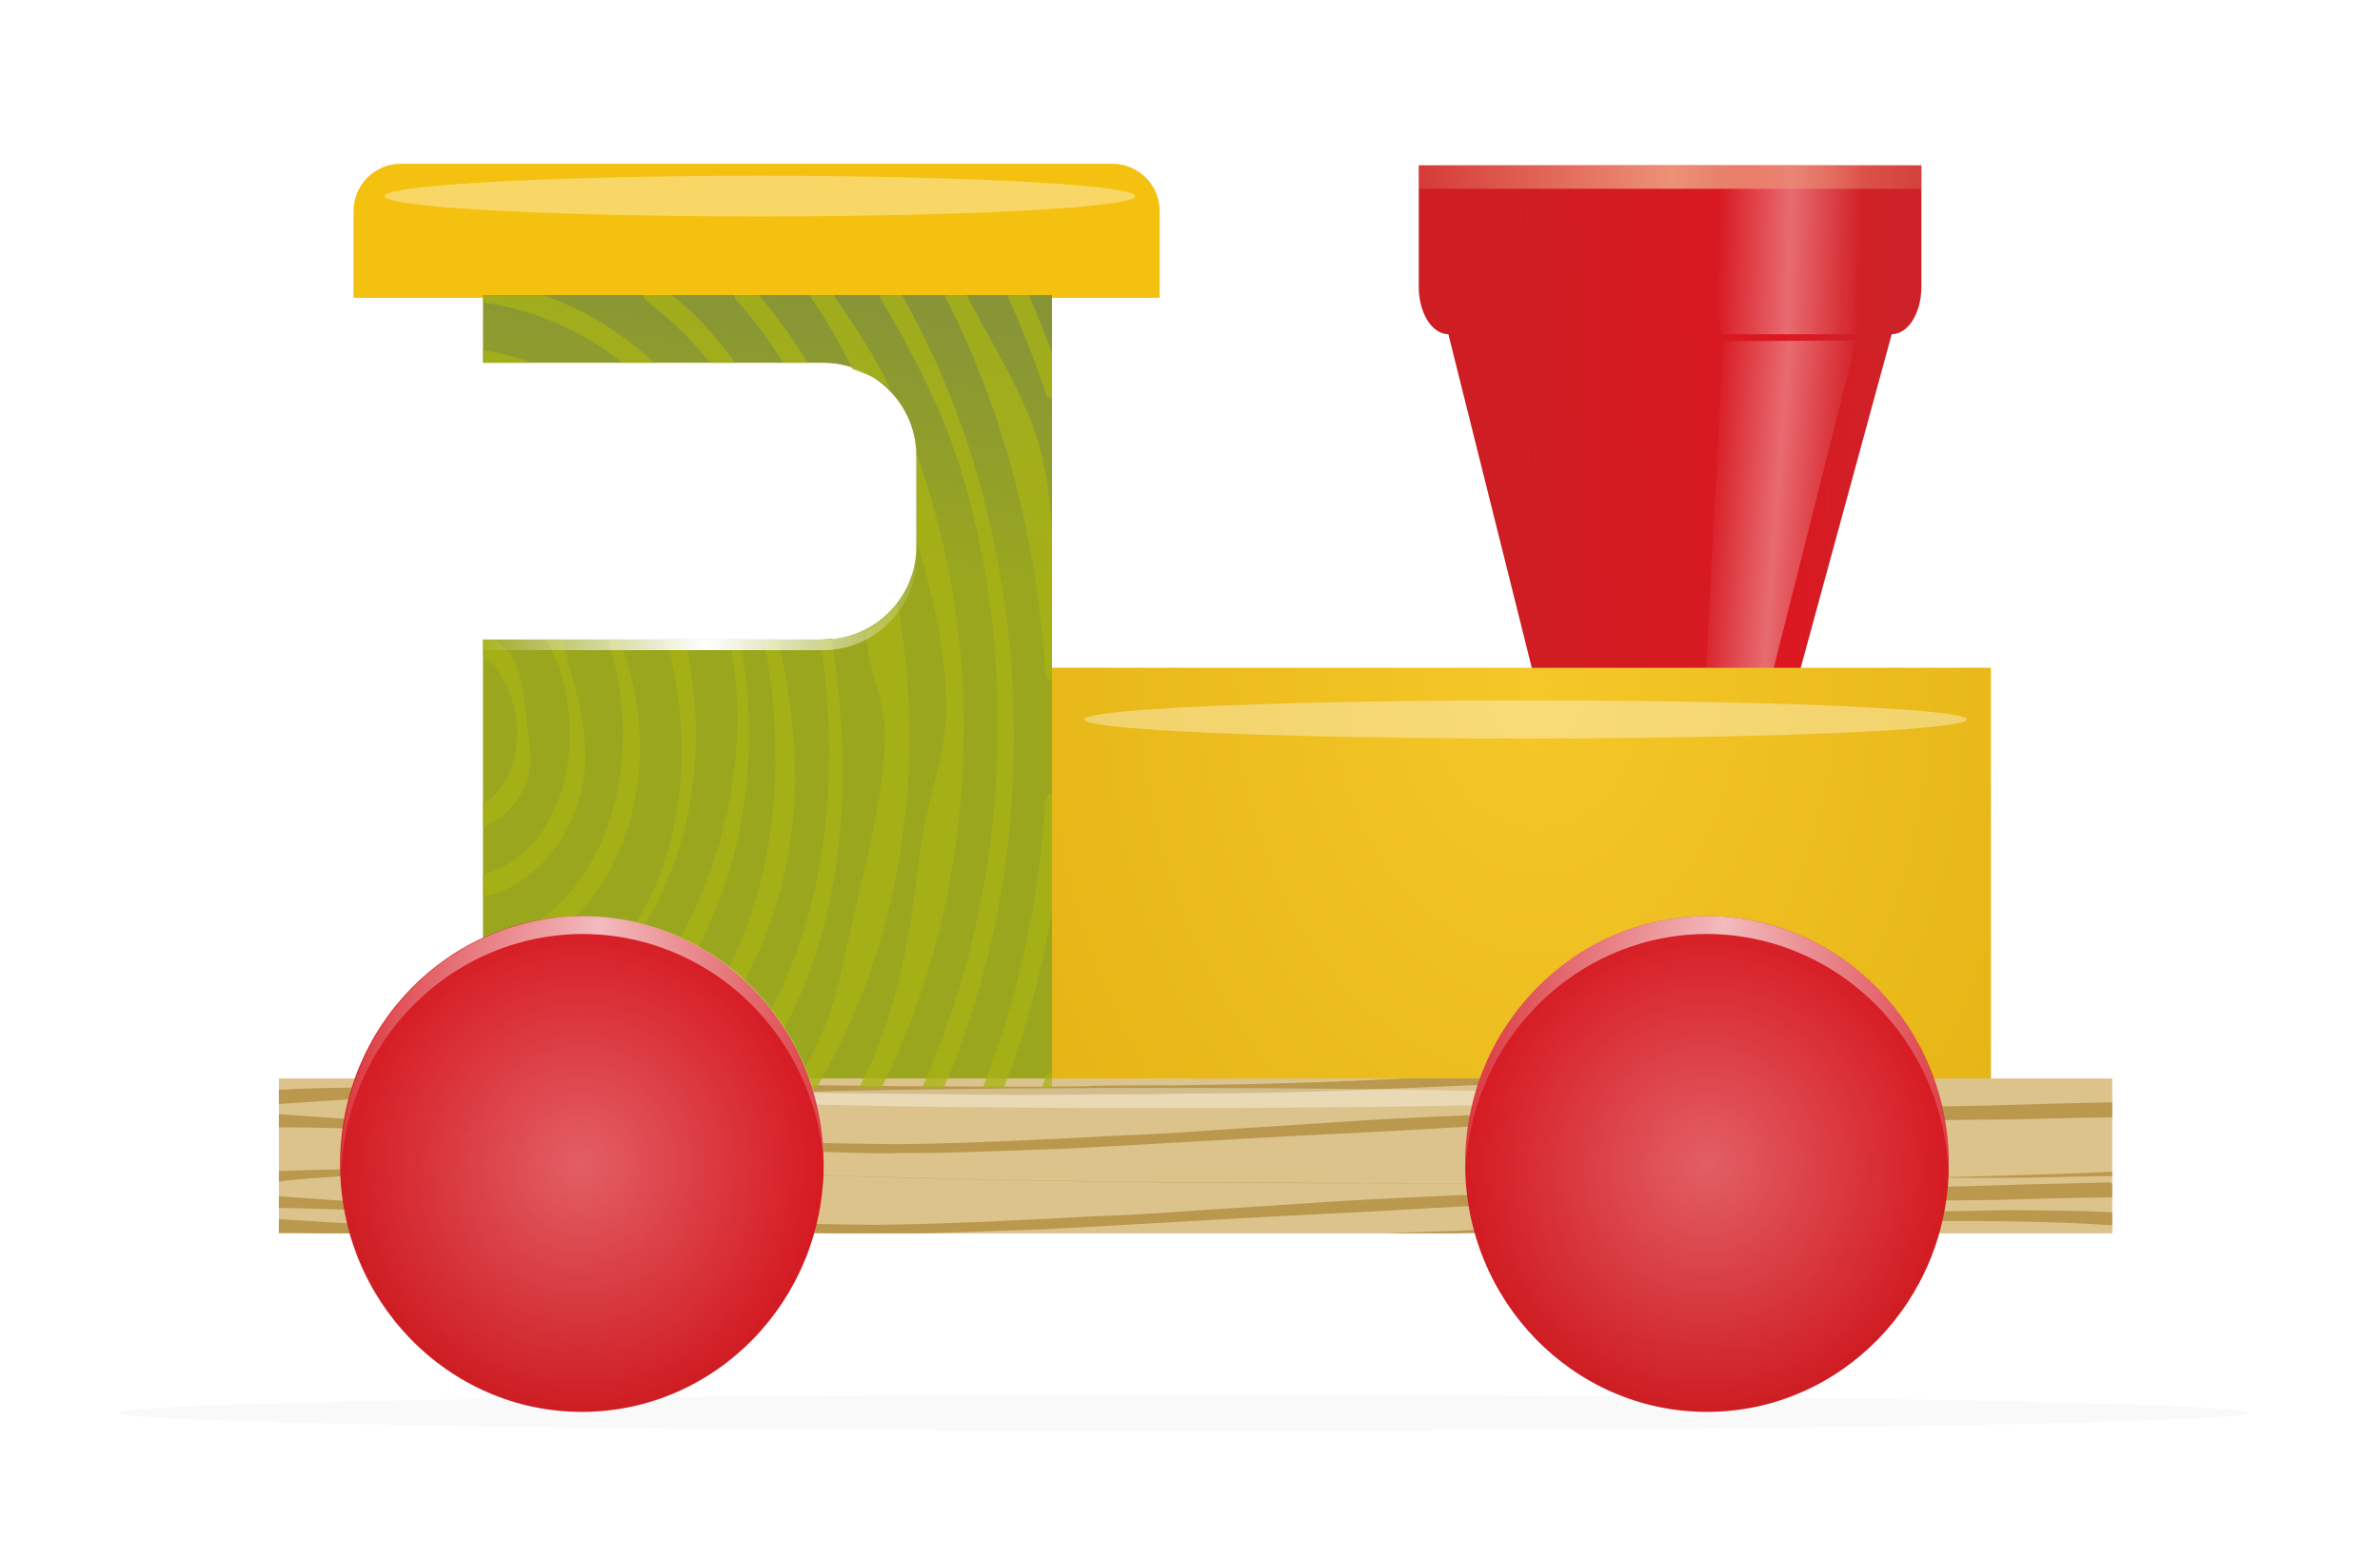 <?xml version="1.0" encoding="UTF-8" standalone="no"?>
<!-- Created with Inkscape (http://www.inkscape.org/) -->

<svg
   xmlns:dc="http://purl.org/dc/elements/1.1/"
   xmlns:cc="http://creativecommons.org/ns#"
   xmlns:rdf="http://www.w3.org/1999/02/22-rdf-syntax-ns#"
   xmlns:svg="http://www.w3.org/2000/svg"
   xmlns="http://www.w3.org/2000/svg"
   xmlns:xlink="http://www.w3.org/1999/xlink"
   xmlns:sodipodi="http://sodipodi.sourceforge.net/DTD/sodipodi-0.dtd"
   xmlns:inkscape="http://www.inkscape.org/namespaces/inkscape"
   width="70.538mm"
   height="46.225mm"
   viewBox="0 0 70.538 46.225"
   version="1.1"
   id="svg3073"
   inkscape:version="0.92+devel unknown"
   sodipodi:docname="train.svg">
   <defs
      id="defs3067">
      <clipPath
         clipPathUnits="userSpaceOnUse"
         id="clipPath1402">
         <path
            sodipodi:nodetypes="cscccccc"
            inkscape:connector-curvature="0"
            id="path1404"
            d="m 165.441,191.322 c -14.346,0.152 -27.778,6.22 -32.828,26.658 -1.282,5.188 0.056,9.805 2.651,13.261 2.595,3.456 3.168,9.305 6.677,11.645 10.982,5.89 24.606,6.467 32.232,-3.336 3.178,-4.211 4.445,-15.189 4.445,-15.189 -0.196,-10.787 1.003,-19.323 -3.16,-26.487 -2.332,-3.852 -3.583,-6.62 -10.018,-6.552 z"
            style="opacity:1;fill:#b5582d;fill-opacity:1;stroke:none;stroke-width:1.53px;stroke-linecap:butt;stroke-linejoin:miter;stroke-opacity:1" />
      </clipPath>
      <clipPath
         clipPathUnits="userSpaceOnUse"
         id="clipPath6870">
         <path
            inkscape:connector-curvature="0"
            id="path6872"
            d="m 632.345,497.62 -123.449,95.6 18.676,1.787 c 0,0 0.128,-0.062 0.137,-0.066 l 26.279,2.875 c 0,0 0.277,-0.15 0.293,-0.158 l 33.863,-0.297 c 2.51,0.09 12.05,0.421 17.164,0.213 2.692,-0.297 5.696,-1.304 7.803,-2.842 1.931,-1.847 3.875,-4.132 4.766,-6.773 1.593,-4.782 2.384,-14.122 2.508,-15.67 l 5.689,-30.562 c 0.004,-0.005 0.146,-0.154 0.146,-0.154 l 3.883,-27.582 c 10e-4,-0.002 0.043,-0.059 0.043,-0.059 z"
            style="fill:#008000;fill-opacity:1;stroke:none;stroke-width:0.364px;stroke-linecap:butt;stroke-linejoin:miter;stroke-opacity:1" />
      </clipPath>
      <clipPath
         clipPathUnits="userSpaceOnUse"
         id="clipPath6486">
         <path
            style="opacity:1;fill:url(#linearGradient6490);fill-opacity:1;stroke:none;stroke-width:2.717;stroke-miterlimit:4;stroke-dasharray:none;stroke-opacity:1"
            d="m 605.085,475.765 c 6.676,10.562 -12.795,30.87 -43.016,55.908 -30.221,25.038 -58.307,37.656 -64.006,31.198 -4.739,-5.369 13.761,-30.958 43.982,-55.996 30.221,-25.037 59.297,-37.031 63.04,-31.11 z"
            id="path6488"
            inkscape:connector-curvature="0"
            sodipodi:nodetypes="sssss" />
      </clipPath>
      <clipPath
         clipPathUnits="userSpaceOnUse"
         id="clipPath6528">
         <path
            sodipodi:nodetypes="sssss"
            inkscape:connector-curvature="0"
            id="path6530"
            d="m 606.272,477.173 c 4.704,8.765 -11.907,23.791 -37.323,41.964 -25.416,18.173 -48.433,26.604 -52.594,21.154 -3.46,-4.532 12.679,-23.806 38.095,-41.979 25.416,-18.173 49.184,-26.052 51.822,-21.139 z"
            style="opacity:1;fill:url(#linearGradient6532);fill-opacity:1;stroke:none;stroke-width:2.163;stroke-miterlimit:4;stroke-dasharray:none;stroke-opacity:1" />
      </clipPath>
      <clipPath
         clipPathUnits="userSpaceOnUse"
         id="clipPath6538">
         <path
            sodipodi:nodetypes="sssss"
            inkscape:connector-curvature="0"
            id="path6540"
            d="m 606.455,483.159 c 5.72,16.595 -27.456,38.081 -76.857,62.563 -49.401,24.482 -91.875,32.672 -97.584,22.004 -4.747,-8.871 28.805,-37.889 78.207,-62.371 49.401,-24.482 93.028,-31.499 96.234,-22.195 z"
            style="opacity:1;fill:url(#linearGradient6542);fill-opacity:1;stroke:none;stroke-width:3.817;stroke-miterlimit:4;stroke-dasharray:none;stroke-opacity:1" />
      </clipPath>
      <clipPath
         clipPathUnits="userSpaceOnUse"
         id="clipPath6844">
         <path
            sodipodi:nodetypes="sssss"
            inkscape:connector-curvature="0"
            id="path6846"
            d="m 637.82,473.363 c 7.701,15.65 -15.236,41.594 -65.988,74.258 -52.452,33.759 -88.527,40.593 -95.481,30.785 -5.782,-8.156 10.494,-38.862 66.136,-76.056 45.546,-30.446 91.015,-37.76 95.332,-28.987 z"
            style="opacity:1;fill:url(#linearGradient6848);fill-opacity:1;stroke:none;stroke-width:3.793;stroke-miterlimit:4;stroke-dasharray:none;stroke-opacity:1" />
      </clipPath>
      <filter
         inkscape:collect="always"
         style="color-interpolation-filters:sRGB"
         id="filter6994"
         x="-0.012"
         width="1.024"
         y="-0.716"
         height="2.432">
         <feGaussianBlur
            inkscape:collect="always"
            stdDeviation="1.211"
            id="feGaussianBlur6996" />
      </filter>
      <filter
         inkscape:collect="always"
         style="color-interpolation-filters:sRGB"
         id="filter7871"
         x="-0.03"
         width="1.061"
         y="-0.044"
         height="1.089">
         <feGaussianBlur
            inkscape:collect="always"
            stdDeviation="2.585"
            id="feGaussianBlur7873" />
      </filter>
      <linearGradient
         inkscape:collect="always"
         xlink:href="#linearGradient6484"
         id="linearGradient6488"
         x1="-848.15"
         y1="1018.947"
         x2="-814.433"
         y2="1019.99"
         gradientUnits="userSpaceOnUse"
         gradientTransform="matrix(1.31,0,0,1.31,1678.534,-813.727)" />
      <linearGradient
         inkscape:collect="always"
         id="linearGradient6484">
         <stop
            style="stop-color:#cd2328;stop-opacity:1"
            offset="0"
            id="stop6480" />
         <stop
            id="stop6496"
            offset="0.283"
            style="stop-color:#db1821;stop-opacity:1;" />
         <stop
            style="stop-color:#ce1d23;stop-opacity:1"
            offset="1"
            id="stop6482" />
      </linearGradient>
      <linearGradient
         inkscape:collect="always"
         xlink:href="#linearGradient6529"
         id="linearGradient6531"
         x1="-838.046"
         y1="1024.859"
         x2="-832.07"
         y2="1024.406"
         gradientUnits="userSpaceOnUse"
         spreadMethod="reflect"
         gradientTransform="translate(1706.032,-686.122)" />
      <linearGradient
         inkscape:collect="always"
         id="linearGradient6529">
         <stop
            style="stop-color:#ffffff;stop-opacity:1;"
            offset="0"
            id="stop6525" />
         <stop
            style="stop-color:#ffffff;stop-opacity:0;"
            offset="1"
            id="stop6527" />
      </linearGradient>
      <filter
         inkscape:collect="always"
         style="color-interpolation-filters:sRGB"
         id="filter6563"
         x="-0.039"
         width="1.077"
         y="-0.017"
         height="1.035">
         <feGaussianBlur
            inkscape:collect="always"
            stdDeviation="0.207"
            id="feGaussianBlur6565" />
      </filter>
      <radialGradient
         inkscape:collect="always"
         xlink:href="#linearGradient6472"
         id="radialGradient7718"
         gradientUnits="userSpaceOnUse"
         gradientTransform="matrix(2.736,0.074,-0.098,3.598,2943.248,-3059.393)"
         cx="-817.069"
         cy="1019.654"
         fx="-817.069"
         fy="1019.654"
         r="40.211" />
      <linearGradient
         inkscape:collect="always"
         id="linearGradient6472">
         <stop
            style="stop-color:#f6c729;stop-opacity:1"
            offset="0"
            id="stop6468" />
         <stop
            style="stop-color:#d9a809;stop-opacity:1"
            offset="1"
            id="stop6470" />
      </linearGradient>
      <linearGradient
         inkscape:collect="always"
         xlink:href="#linearGradient6508"
         id="linearGradient6510"
         x1="-755.688"
         y1="1029.375"
         x2="-759.164"
         y2="1007.476"
         gradientUnits="userSpaceOnUse"
         gradientTransform="matrix(1.31,0,0,1.31,1678.761,-813.726)" />
      <linearGradient
         inkscape:collect="always"
         id="linearGradient6508">
         <stop
            style="stop-color:#9aa71e;stop-opacity:1;"
            offset="0"
            id="stop6504" />
         <stop
            style="stop-color:#879537;stop-opacity:1"
            offset="1"
            id="stop6506" />
      </linearGradient>
      <linearGradient
         inkscape:collect="always"
         xlink:href="#linearGradient6529"
         id="linearGradient6533"
         x1="-839.109"
         y1="1003.222"
         x2="-832.971"
         y2="1003.041"
         gradientUnits="userSpaceOnUse"
         spreadMethod="reflect"
         gradientTransform="translate(1706.032,-686.122)" />
      <filter
         inkscape:collect="always"
         style="color-interpolation-filters:sRGB"
         id="filter6555"
         x="-0.078"
         width="1.156"
         y="-0.067"
         height="1.133">
         <feGaussianBlur
            inkscape:collect="always"
            stdDeviation="0.401"
            id="feGaussianBlur6557" />
      </filter>
      <filter
         inkscape:collect="always"
         style="color-interpolation-filters:sRGB"
         id="filter6593"
         x="-0.031"
         width="1.063"
         y="-0.723"
         height="2.447">
         <feGaussianBlur
            inkscape:collect="always"
            stdDeviation="0.983"
            id="feGaussianBlur6595" />
      </filter>
      <linearGradient
         inkscape:collect="always"
         xlink:href="#linearGradient6529"
         id="linearGradient6611"
         x1="-746.606"
         y1="1033.227"
         x2="-726.462"
         y2="1033.227"
         gradientUnits="userSpaceOnUse"
         spreadMethod="reflect"
         gradientTransform="matrix(1.31,0,0,1.31,1678.534,-813.727)" />
      <linearGradient
         inkscape:collect="always"
         xlink:href="#linearGradient6999"
         id="linearGradient7001"
         x1="876.023"
         y1="390.674"
         x2="878.297"
         y2="414.464"
         gradientUnits="userSpaceOnUse"
         gradientTransform="matrix(1.31,0,0,1.31,-556.286,85.059)" />
      <linearGradient
         inkscape:collect="always"
         id="linearGradient6999">
         <stop
            style="stop-color:#d61a22;stop-opacity:1;"
            offset="0"
            id="stop6995" />
         <stop
            style="stop-color:#ce1d23;stop-opacity:1"
            offset="1"
            id="stop6997" />
      </linearGradient>
      <linearGradient
         inkscape:collect="always"
         xlink:href="#linearGradient6632"
         id="linearGradient6634"
         x1="-829.001"
         y1="996.42"
         x2="-800.249"
         y2="996.668"
         gradientUnits="userSpaceOnUse"
         spreadMethod="reflect"
         gradientTransform="matrix(1.31,0,0,1.31,1678.534,-813.727)" />
      <linearGradient
         inkscape:collect="always"
         id="linearGradient6632">
         <stop
            style="stop-color:#ec9276;stop-opacity:1;"
            offset="0"
            id="stop6628" />
         <stop
            style="stop-color:#ec9276;stop-opacity:0;"
            offset="1"
            id="stop6630" />
      </linearGradient>
      <linearGradient
         inkscape:collect="always"
         xlink:href="#linearGradient6999"
         id="linearGradient7003"
         x1="966.355"
         y1="393.77"
         x2="974.063"
         y2="413.361"
         gradientUnits="userSpaceOnUse"
         gradientTransform="matrix(1.31,0,0,1.31,-556.286,85.059)" />
      <linearGradient
         inkscape:collect="always"
         xlink:href="#linearGradient7780"
         id="linearGradient7782"
         x1="613.969"
         y1="626.982"
         x2="647.898"
         y2="625.149"
         gradientUnits="userSpaceOnUse"
         spreadMethod="reflect"
         gradientTransform="translate(-26.771,-41.902)" />
      <linearGradient
         inkscape:collect="always"
         id="linearGradient7780">
         <stop
            style="stop-color:#ffffff;stop-opacity:0.7"
            offset="0"
            id="stop7776" />
         <stop
            style="stop-color:#ffffff;stop-opacity:0;"
            offset="1"
            id="stop7778" />
      </linearGradient>
      <linearGradient
         inkscape:collect="always"
         xlink:href="#linearGradient7780"
         id="linearGradient7786"
         gradientUnits="userSpaceOnUse"
         x1="613.969"
         y1="626.982"
         x2="647.898"
         y2="625.149"
         spreadMethod="reflect"
         gradientTransform="translate(98.963,-41.902)" />
      <radialGradient
         inkscape:collect="always"
         xlink:href="#linearGradient6529"
         id="radialGradient7816"
         cx="615.352"
         cy="644.384"
         fx="615.352"
         fy="644.384"
         r="27.046"
         gradientTransform="matrix(1,0,0,1.025,-26.771,-58.147)"
         gradientUnits="userSpaceOnUse" />
      <radialGradient
         inkscape:collect="always"
         xlink:href="#linearGradient6529"
         id="radialGradient7820"
         gradientUnits="userSpaceOnUse"
         gradientTransform="matrix(1,0,0,1.025,99.153,-58.147)"
         cx="615.352"
         cy="644.384"
         fx="615.352"
         fy="644.384"
         r="27.046" />
      <linearGradient
         inkscape:collect="always"
         xlink:href="#linearGradient6484"
         id="linearGradient11880"
         gradientUnits="userSpaceOnUse"
         gradientTransform="matrix(1.31,0,0,1.31,1678.534,-813.727)"
         x1="-848.15"
         y1="1018.947"
         x2="-814.433"
         y2="1019.99" />
   </defs>
   <sodipodi:namedview
      id="base"
      pagecolor="#ffffff"
      bordercolor="#666666"
      borderopacity="1.0"
      inkscape:pageopacity="0.0"
      inkscape:pageshadow="2"
      inkscape:zoom="0.35"
      inkscape:cx="-186.39134"
      inkscape:cy="87.150062"
      inkscape:document-units="mm"
      inkscape:current-layer="layer1"
      inkscape:document-rotation="0"
      showgrid="false"
      fit-margin-top="3"
      fit-margin-right="3"
      fit-margin-bottom="3"
      fit-margin-left="3"
      inkscape:window-width="1600"
      inkscape:window-height="836"
      inkscape:window-x="0"
      inkscape:window-y="0"
      inkscape:window-maximized="1" />
   <g
      inkscape:label="Ebene 1"
      inkscape:groupmode="layer"
      id="layer1"
      transform="translate(35.269 0) scale(-1 1) translate(-35.269 0) translate(-20.212,-125.667)">
      <g
         id="g7023"
         transform="matrix(0.265,0,0,0.265,-60.235,-5.037)">
         <ellipse
            ry="2.03"
            rx="119.056"
            cy="651.261"
            cx="437.353"
            id="path6988"
            style="opacity:0.15;fill:#1a1a1a;fill-opacity:1;stroke:none;stroke-width:31.613;stroke-linecap:round;stroke-linejoin:round;stroke-miterlimit:4;stroke-dasharray:none;filter:url(#filter6994)" />
         <g
            transform="translate(-209.738,20.954)"
            id="g7898">
            <path
               inkscape:connector-curvature="0"
               style="opacity:0.3;fill:#000000;fill-opacity:1;stroke:none;stroke-width:0.51;stroke-miterlimit:4;stroke-dasharray:none;stroke-opacity:1;filter:url(#filter7871)"
               d="m 655.105,490.588 c -2.938,0 -5.305,2.365 -5.305,5.303 v 9.691 h 12.037 v 6.131 5.109 14.418 15.734 h -53.664 l 9.332,-37.326 h 0.002 c 1.832,0 3.305,-2.363 3.305,-5.301 v -10.961 -2.619 -0.002 h -56.209 v 0.002 2.619 10.961 c 0,2.938 1.477,5.301 3.309,5.301 h 0.01 l 10.18,37.326 h -21.275 v 45.938 H 543.262 v 2.664 1.676 6.094 0.486 0.824 1.549 1.678 1.457 0.895 h 19.367 a 27.046,27.728 0 0 0 25.951,19.977 27.046,27.728 0 0 0 25.951,-19.977 h 73.93 a 27.046,27.728 0 0 0 25.951,19.977 27.046,27.728 0 0 0 0.053,-0.002 27.046,27.728 0 0 0 0.039,0.002 27.046,27.728 0 0 0 25.949,-19.977 h 7.848 v -0.055 c 0,0 0.002,0 0.002,0 v -1.527 c 0,0 -0.002,0 -0.002,0 v -1.256 c 0,0 0.002,0 0.002,0 v -1.303 c 0,0 -0.002,0 -0.002,0 v -1.648 c 0,0 0.002,0 0.002,0 v -1.166 c 0,0 -0.002,0 -0.002,0 v -4.904 c 0,0 0.002,0 0.002,0 v -1.467 c 0,0 -0.002,0 -0.002,0 v -1.137 c 0,0 0.002,0 0.002,0 v -1.6 c 0,0 -0.002,0 -0.002,0 v -1.26 h -8.434 a 27.046,27.728 0 0 0 -14.398,-15.756 v -4.604 -2.432 -5.422 -2.533 V 545.693 545 v -1.186 -0.002 h -37.705 c 4.1e-4,-0.003 0.002,-0.005 0.002,-0.008 -0.439,-0.013 -0.869,-0.044 -1.293,-0.102 -0.003,0.019 -0.005,0.039 -0.008,0.059 -3.554,-0.336 -6.582,-2.433 -8.199,-5.416 -0.161,-0.297 -0.307,-0.601 -0.439,-0.914 -0.132,-0.313 -0.25,-0.635 -0.352,-0.963 -0.101,-0.327 -0.186,-0.661 -0.256,-1.002 0,0 0,-0.002 0,-0.002 -0.069,-0.34 -0.123,-0.687 -0.158,-1.039 0,0 0,-0.002 0,-0.002 -0.035,-0.352 -0.055,-0.711 -0.055,-1.072 v -10.041 c 0,-3.756 1.967,-7.027 4.924,-8.871 0.71,-0.33 1.471,-0.595 2.232,-0.887 0.033,-0.068 0.068,-0.133 0.102,-0.201 1.01,-0.323 2.086,-0.5 3.205,-0.5 h 38 v -0.002 h 0.002 v -1.393 h -0.002 v -5.334 -0.541 h 14.479 v -9.691 c 0,-2.938 -2.363,-5.303 -5.301,-5.303 z"
               id="path7822" />
            <path
               id="path1923"
               d="m 567.911,509.648 c -1.832,0 -3.307,-2.363 -3.307,-5.301 v -13.58 h 56.209 v 13.58 c 0,2.938 -1.474,5.301 -3.305,5.301 z"
               style="opacity:1;fill:url(#linearGradient11880);fill-opacity:1;stroke:none;stroke-width:0.51;stroke-miterlimit:4;stroke-dasharray:none;stroke-opacity:1"
               inkscape:connector-curvature="0"
               sodipodi:nodetypes="ssccsss" />
            <path
               style="opacity:1;fill:url(#linearGradient6488);fill-opacity:1;stroke:none;stroke-width:1.31px;stroke-linecap:butt;stroke-linejoin:miter;stroke-opacity:1"
               d="m 567.786,509.149 10.605,38.887 29.342,0.707 9.898,-39.594 z"
               id="path1926"
               inkscape:connector-curvature="0" />
            <path
               style="opacity:0.6;fill:url(#linearGradient6531);fill-opacity:1;stroke:none;stroke-width:1px;stroke-linecap:butt;stroke-linejoin:miter;stroke-opacity:1;filter:url(#filter6563)"
               d="m 861.194,324.652 11.368,0.072 1.491,28.461 h -5.662 z"
               id="path6523"
               inkscape:connector-curvature="0"
               sodipodi:nodetypes="ccccc"
               transform="matrix(1.31,0,0,1.31,-556.286,85.059)" />
            <rect
               style="opacity:1;fill:url(#radialGradient7718);fill-opacity:1;stroke:none;stroke-width:0.801;stroke-miterlimit:4;stroke-dasharray:none;stroke-opacity:1"
               id="rect1916"
               width="105.348"
               height="47.371"
               x="556.827"
               y="546.975"
               ry="0" />
            <path
               style="opacity:1;fill:#f5c110;fill-opacity:1;stroke:none;stroke-width:0.646;stroke-miterlimit:4;stroke-dasharray:none;stroke-opacity:1"
               d="m 655.105,490.589 c -2.938,0 -5.304,2.363 -5.304,5.301 v 9.692 h 90.146 v -9.692 c 0,-2.938 -2.363,-5.301 -5.301,-5.301 z"
               id="rect1918"
               inkscape:connector-curvature="0" />
            <path
               style="opacity:1;fill:url(#linearGradient6510);fill-opacity:1;stroke:none;stroke-width:0.852;stroke-miterlimit:4;stroke-dasharray:none;stroke-opacity:1"
               d="M 661.837,505.278 V 594.009 h 63.632 v -50.195 h -38.001 c -5.795,0 -10.462,-4.667 -10.462,-10.462 V 523.31 c 0,-5.795 4.667,-10.459 10.462,-10.459 h 38.001 v -7.573 z"
               id="rect1914"
               inkscape:connector-curvature="0" />
            <g
               id="g7806"
               transform="translate(47.918,-174.648)">
               <rect
                  style="opacity:1;fill:#dcc38b;fill-opacity:1;stroke:none;stroke-width:0.676;stroke-miterlimit:4;stroke-dasharray:none;stroke-opacity:1"
                  id="rect7790"
                  width="205.039"
                  height="17.322"
                  x="495.344"
                  y="767.561"
                  ry="0" />
               <path
                  inkscape:connector-curvature="0"
                  id="path2740"
                  d="m 554.058,767.561 c 4.92,0.344 9.842,0.664 14.781,0.84 8.601,0.366 17.211,0.772 25.83,0.824 5.905,0.053 2.946,-9.7e-4 8.863,0.115 1.174,0 7.686,10e-4 8.777,0.033 1.528,0 3.056,0.049 4.584,0.049 1.499,-3.1e-4 2.994,-0.033 4.492,-0.049 9.47,-0.091 18.945,-0.18 28.412,-0.357 1.58,0 3.159,-0.037 4.738,-0.031 6.546,0.035 13.085,0.286 19.631,0.35 4.058,0.057 8.121,0.073 12.176,0.221 4.261,0.154 3.605,0.165 7.656,0.438 1.003,0.069 2.003,0.134 3.006,0.193 1.126,0.081 2.252,0.158 3.379,0.234 v -1.6 c -0.199,-0.006 -0.399,-0.014 -0.598,-0.019 -1.042,-0.044 -2.081,-0.106 -3.125,-0.135 -2.755,-0.072 -5.512,-0.084 -8.268,-0.141 -3.99,-0.082 -7.974,-0.195 -11.961,-0.326 -5.107,-0.145 -10.221,-0.24 -15.332,-0.209 -3.202,0.032 -6.403,0.107 -9.604,0.16 -9.437,0.151 -18.873,0.288 -28.312,0.316 -1.465,-0.002 -2.93,-0.002 -4.395,0 -1.563,9.3e-4 -3.125,0.032 -4.688,0 -8.815,-0.047 -7e-5,-0.066 -8.557,-0.123 -10.408,-0.072 1.041,0.107 -8.953,-0.072 -7.435,-0.079 -14.857,-0.349 -22.273,-0.711 z m -58.715,2.664 v 1.676 c 3.514,0.059 7.028,0.125 10.539,0.232 5.097,0.06 10.195,0.126 15.293,0.066 5.744,0 11.487,-0.053 17.23,0 6.525,0 13.052,0.195 19.568,0.418 1.998,0.057 5.166,0.138 7.143,0.227 4.751,0.217 9.493,0.553 14.244,0.77 8.142,0.38 16.268,0.881 24.402,1.332 2.803,0.145 5.602,0.326 8.406,0.455 1.395,0.063 2.797,0.098 4.193,0.148 4.335,0.151 8.669,0.354 13.012,0.35 0.725,0.002 1.454,0 2.18,0 l 0.002,0.031 c 0.726,0 1.448,0.002 2.174,0 1.41,-0.032 2.82,-0.066 4.229,-0.109 6.405,-0.195 12.803,-0.493 19.188,-0.908 1.797,-0.091 3.596,-0.186 5.393,-0.277 1.783,-0.11 3.563,-0.236 5.348,-0.332 6.741,-0.369 13.494,-0.593 20.23,-1.008 4.084,-0.117 8.178,-0.289 12.268,-0.271 v -1.467 c -3.455,0.251 -6.914,0.471 -10.369,0.725 -5.093,0.334 -10.181,0.708 -15.277,1.021 -5.414,0.333 -10.839,0.569 -16.256,0.885 -9.051,0.475 -18.126,0.606 -27.197,0.73 -8.509,-0.101 -17.001,-0.543 -25.482,-1.002 -4.23,-0.123 -8.43,-0.481 -12.643,-0.75 -3.815,-0.242 -7.626,-0.48 -11.439,-0.742 -7.082,-0.481 -14.194,-0.742 -21.295,-1.051 -3.26,-0.091 -6.517,-0.287 -9.777,-0.369 -3.188,-0.079 -6.374,-0.102 -9.562,-0.174 -5.683,-0.044 -11.367,-0.076 -17.051,-0.092 -5.04,0 -10.077,-0.036 -15.113,-0.152 -4.526,-0.147 -9.049,-0.273 -13.578,-0.361 z m 184.977,7.375 c -1.792,0.032 -3.584,0.076 -5.375,0.117 -7.255,0.167 -14.511,0.184 -21.766,0.352 -18.311,0.426 5.801,-0.042 -12.855,0.301 -12.381,0.355 -24.77,0.633 -37.16,0.775 -11.76,0.104 -23.519,0.117 -35.279,0.123 -5.754,-0.002 -11.502,-0.039 -17.254,-0.168 -1.76,-0.041 -3.524,-0.113 -5.285,-0.141 -3.944,-0.063 -7.885,-0.057 -11.83,-0.098 -5.935,-0.141 -11.877,-0.11 -17.812,-0.221 -5.071,-0.094 -10.146,-0.286 -15.215,-0.424 -1.716,-0.06 -3.43,-0.149 -5.145,-0.223 v 0.486 c 1.493,0.033 2.985,0.048 4.479,0.068 1.677,0.038 3.356,0.093 5.033,0.115 3.586,0.044 7.171,0 10.758,0 5.937,0.038 11.876,0.154 17.812,0.232 3.844,0.079 7.688,0.187 11.533,0.24 1.831,0.032 3.664,0.031 5.496,0.031 5.781,0.047 11.561,0.205 17.344,0.123 11.76,0 23.524,-6.7e-4 35.283,-0.117 12.39,-0.142 24.771,-0.418 37.152,-0.773 11.389,-0.211 22.786,-0.334 34.178,-0.424 8.43,0.123 16.888,0.195 25.254,1.014 0.231,0.034 0.483,0.071 0.719,0.104 v -1.166 c -5.117,-0.226 -10.242,-0.235 -15.367,-0.277 -1.566,0 -3.131,-0.058 -4.697,-0.045 z m -184.736,1.584 -0.24,0.121 v 1.549 c 4.344,0.049 8.687,0.166 13.027,0.299 5.098,0.06 10.197,0.128 15.295,0.068 5.744,0 11.485,-0.053 17.229,0 6.525,0.002 13.046,0.189 19.562,0.412 1.998,0.057 5.175,0.138 7.152,0.227 4.751,0.217 9.489,0.557 14.24,0.773 8.142,0.379 16.269,0.883 24.404,1.334 2.803,0.145 5.604,0.326 8.408,0.455 1.395,0.063 2.797,0.101 4.193,0.148 3.252,0.113 6.5,0.252 9.754,0.312 h 10.045 c 0.604,-0.016 1.208,-0.028 1.812,-0.047 6.405,-0.195 12.803,-0.494 19.188,-0.91 1.797,-0.091 3.59,-0.189 5.387,-0.283 1.783,-0.11 3.567,-0.236 5.352,-0.332 6.741,-0.369 13.496,-0.593 20.232,-1.008 3.25,-0.093 6.505,-0.216 9.76,-0.258 v -1.303 c -2.628,0.189 -5.256,0.372 -7.883,0.564 -5.093,0.334 -10.182,0.708 -15.277,1.021 -5.415,0.333 -10.839,0.568 -16.256,0.885 -9.051,0.475 -18.121,0.606 -27.191,0.73 -8.509,-0.098 -17.001,-0.544 -25.482,-1.002 -4.229,-0.123 -8.434,-0.481 -12.646,-0.75 -3.815,-0.242 -7.632,-0.479 -11.445,-0.742 -7.082,-0.481 -14.186,-0.75 -21.287,-1.059 -3.26,-0.091 -6.518,-0.279 -9.779,-0.361 -3.188,-0.079 -6.38,-0.102 -9.568,-0.174 -5.683,-0.044 -11.359,-0.082 -17.043,-0.098 -5.04,0 -10.077,-0.032 -15.113,-0.148 -4.562,-0.151 -9.126,-0.273 -13.691,-0.361 -0.713,-0.032 -1.424,-0.045 -2.137,-0.064 z m 11.367,3.1 c -1.131,0 -5.449,0.067 -6.648,0.086 -1.654,0 -3.306,0.101 -4.959,0.162 v 1.457 c 0.787,-0.048 1.574,-0.102 2.359,-0.15 8.51,-0.447 17.042,-0.332 25.566,-0.295 5.874,0.12 11.753,0.179 17.625,0.35 0.739,0.032 12.084,0.456 12.785,0.479 2.355,0.075 4.713,0.136 7.068,0.195 2.645,0.098 5.289,0.212 7.934,0.316 h 8.092 c -0.528,-0.02 -1.056,-0.041 -1.584,-0.061 -2.305,-0.088 -4.613,-0.144 -6.918,-0.232 -2.34,-0.091 -4.675,-0.205 -7.014,-0.303 -6.483,-0.332 -12.972,-0.595 -19.457,-0.896 -2.014,-0.094 -4.02,-0.218 -6.035,-0.297 -3.683,-0.145 -7.375,-0.16 -11.055,-0.35 -1.675,-0.072 -3.351,-0.161 -5.027,-0.215 -1.658,-0.053 -7.077,-0.129 -8.797,-0.16 -1.314,-0.032 -2.622,-0.074 -3.936,-0.084 z m 193.434,1.018 c -5.099,0.292 -10.189,0.643 -15.289,0.928 -4.043,0.227 -8.087,0.462 -12.133,0.654 h 22.361 c 1.686,-0.037 3.372,-0.058 5.061,-0.055 z"
                  style="opacity:1;fill:#ba984d;fill-opacity:1;stroke:none;stroke-width:0.915;stroke-miterlimit:4;stroke-dasharray:none;stroke-opacity:1" />
            </g>
            <path
               style="color:#000000;font-style:normal;font-variant:normal;font-weight:normal;font-stretch:normal;font-size:medium;line-height:normal;font-family:sans-serif;font-variant-ligatures:normal;font-variant-position:normal;font-variant-caps:normal;font-variant-numeric:normal;font-variant-alternates:normal;font-feature-settings:normal;text-indent:0;text-align:start;text-decoration:none;text-decoration-line:none;text-decoration-style:solid;text-decoration-color:#000000;letter-spacing:normal;word-spacing:normal;text-transform:none;writing-mode:lr-tb;direction:ltr;text-orientation:mixed;dominant-baseline:auto;baseline-shift:baseline;text-anchor:start;white-space:normal;shape-padding:0;clip-rule:nonzero;display:inline;overflow:visible;visibility:visible;opacity:0.76;isolation:auto;mix-blend-mode:normal;color-interpolation:sRGB;color-interpolation-filters:linearRGB;solid-color:#000000;solid-opacity:1;vector-effect:none;fill:#a9b315;fill-opacity:1;fill-rule:evenodd;stroke:none;stroke-width:0.843;stroke-linecap:butt;stroke-linejoin:miter;stroke-miterlimit:4;stroke-dasharray:none;stroke-dashoffset:0;stroke-opacity:1;color-rendering:auto;image-rendering:auto;shape-rendering:auto;text-rendering:auto;enable-background:accumulate"
               d="m 664.442,505.276 c -0.937,2.105 -1.795,4.257 -2.605,6.437 v 5.109 c 0.283,0 0.568,-0.142 0.683,-0.481 1.226,-3.692 2.631,-7.29 4.214,-10.769 0.045,-0.098 0.051,-0.198 0.051,-0.297 z m 6.941,0 c -2.752,5.384 -6.36,10.809 -8.1,16.761 -0.865,2.96 -1.204,6.065 -1.446,9.203 v 17.188 c 0.342,0.001 0.685,-0.212 0.719,-0.66 0.903,-14.936 4.699,-29.553 11.16,-42.167 0.054,-0.106 0.069,-0.217 0.069,-0.325 z m 7.248,0 c -14.546,25.404 -16.893,60.578 -4.651,88.734 h 2.328 c 7.1e-4,-0.098 -0.007,-0.198 -0.049,-0.297 -9.362,-20.979 -10.919,-46.225 -4.482,-68.072 2.097,-7.117 5.617,-13.873 9.236,-20.002 0.069,-0.117 0.097,-0.242 0.097,-0.363 z m 7.645,0 c -2.351,3.47 -4.615,6.693 -6.399,10.607 1.102,-1.25 2.7,-1.722 4.286,-2.331 1.36,-2.797 2.862,-5.459 4.557,-7.865 0.091,-0.13 0.123,-0.272 0.123,-0.412 z m 8.33,0 c -1.99,2.353 -3.801,4.894 -5.447,7.573 h 2.709 c 1.628,-2.549 3.415,-4.941 5.342,-7.095 0.129,-0.144 0.165,-0.312 0.164,-0.478 z m 9.709,0 c -0.733,0.612 -1.464,1.244 -2.18,1.929 -1.8,1.721 -3.401,3.615 -4.836,5.644 h 2.778 c 1.089,-1.355 2.246,-2.64 3.49,-3.83 1.206,-1.153 2.447,-2.208 3.712,-3.173 0.199,-0.152 0.253,-0.362 0.251,-0.57 z m 14.435,0 c -4.378,1.526 -8.598,4.037 -12.455,7.573 h 3.587 c 4.854,-3.813 10.178,-6.024 15.586,-6.726 v -0.847 z m 6.698,6.174 c -0.028,0 -0.057,0.013 -0.084,0.013 -1.814,0.269 -3.611,0.744 -5.381,1.387 h 5.486 v -1.392 h -0.021 z m -48.463,11.567 c -8.095,22.427 -6.928,49.286 3.948,70.994 h 2.408 c 0,-0.11 -0.016,-0.224 -0.072,-0.333 -4.381,-8.471 -5.612,-17.191 -6.747,-26.614 -0.612,-5.081 -2.821,-10.156 -2.868,-15.389 -0.059,-6.521 1.604,-12.87 3.3,-19.084 v -8.978 c 0,-0.201 0.02,-0.398 0.03,-0.596 z m 2.121,16.782 c -3.245,18.018 -0.573,37.148 8.408,53.007 0.238,0.42 0.479,0.812 0.719,1.205 h 2.489 c 0,-0.128 -0.03,-0.259 -0.105,-0.381 -0.429,-0.692 -0.85,-1.389 -1.254,-2.103 -3.07,-5.42 -3.688,-9.471 -5.132,-15.809 -1.44,-6.321 -3.712,-14.927 -3.72,-21.282 -0.007,-4.137 2.107,-7.373 2.07,-11.472 0,-0.203 -0.191,0.097 -0.19,-0.107 -1.305,-0.772 -2.427,-1.813 -3.285,-3.057 z m 7.367,3.904 c -2.364,15.311 -1.703,31.284 5.91,44.654 1.15,2.019 2.404,3.891 3.725,5.654 h 2.643 c 0,-0.155 -0.03,-0.311 -0.141,-0.45 -1.573,-1.984 -3.045,-4.14 -4.38,-6.486 -7.345,-12.898 -8.788,-28.427 -6.465,-43.269 -0.439,-0.013 -0.868,-0.044 -1.292,-0.102 z m 6.023,0.11 c -3.328,14.261 -2.656,27.176 4.756,40.097 2.259,3.938 4.936,7.305 7.89,10.101 h 3.034 c 0.007,-0.198 -0.044,-0.397 -0.223,-0.55 -3.344,-2.858 -6.361,-6.483 -8.86,-10.84 -6.583,-11.475 -7.59,-25.662 -5.045,-38.807 z m 4.25,0 c -2.325,11.979 -0.719,25.133 5.378,35.655 4.114,7.099 9.817,12.039 16.088,14.542 h 7.166 c 0,-0.325 -0.19,-0.651 -0.609,-0.711 -7.973,-1.062 -15.672,-6.26 -20.811,-15.129 -5.787,-9.986 -8.391,-22.619 -6.122,-34.069 0.019,-0.097 0.044,-0.192 0.064,-0.289 z m 6.184,0 c -2.487,10.354 -1.341,22.022 4.063,31.211 4.497,7.646 11.293,12.197 18.393,13.041 0.03,0 0.055,-0.013 0.085,-0.013 v -2.4 c -6.36,-0.799 -13.473,-3.943 -17.613,-10.981 -5.184,-8.815 -5.767,-20.626 -2.868,-30.858 z m 7.297,0 c -3.359,8.504 -3.251,18.646 1.64,26.767 3.341,5.548 8.285,8.935 13.493,9.74 0.038,0 0.073,-0.013 0.11,-0.013 v -2.405 c -4.481,-0.758 -8.805,-3.71 -11.787,-8.661 -4.446,-7.381 -4.92,-17.29 -2.121,-25.429 z m 6.422,0 c -0.584,1.817 -1.018,3.736 -1.466,5.386 -1.649,6.078 -1.805,11.6 1.563,16.95 2.173,3.451 5.265,5.665 8.568,6.404 0.054,0.013 0.103,1.3e-4 0.156,0 v -2.431 c -2.618,-0.669 -5.122,-2.473 -6.934,-5.35 -3.826,-6.076 -3.558,-14.859 -0.148,-20.959 z m 7.455,0 c -0.502,0.387 -0.989,0.814 -1.443,1.331 -1.69,1.921 -1.801,5.791 -2.152,8.497 -0.423,3.267 -0.754,5.427 1.136,8.108 0.96,1.361 2.199,2.352 3.549,2.912 0.092,0.038 0.185,0.041 0.276,0.041 v -2.533 c -0.774,-0.422 -1.503,-1.048 -2.101,-1.896 -2.687,-3.81 -2.067,-10.131 0.857,-13.455 0.391,-0.444 0.811,-0.802 1.244,-1.123 v -1.881 z M 661.837,561.021 v 13.284 c 1.172,6.75 2.961,13.37 5.401,19.705 h 2.295 c 5e-4,-0.088 0,-0.177 -0.033,-0.266 -3.987,-10.124 -6.268,-21.03 -6.944,-32.048 -0.023,-0.378 -0.335,-0.673 -0.714,-0.676 z m 0,31.168 v 1.822 h 1.095 c 5e-4,-0.08 0.007,-0.161 -0.023,-0.243 -0.133,-0.378 -0.27,-0.741 -0.391,-1.098 -0.1,-0.292 -0.375,-0.48 -0.681,-0.481 z"
               id="path2733"
               inkscape:connector-curvature="0"
               sodipodi:nodetypes="ccccccccsccccccccccscccccccccccccccccccccccccccccccccccccccccccsccccccccsccccccccccccccccccccccccccccccccccccccccccccccccccccccccccscccccccccccccccccccccccc" />
            <path
               style="opacity:0.6;fill:url(#linearGradient6533);fill-opacity:1;stroke:none;stroke-width:0.561;stroke-miterlimit:4;stroke-dasharray:none;stroke-opacity:1;filter:url(#filter6555)"
               d="m 860.765,309.712 v 11.762 c 0,0.934 0.137,1.824 0.375,2.652 h 11.549 c 0.238,-0.828 0.373,-1.718 0.373,-2.652 v -11.762 z"
               id="rect6518"
               inkscape:connector-curvature="0"
               transform="matrix(1.31,0,0,1.31,-556.286,85.059)" />
            <ellipse
               style="opacity:0.6;fill:#ffffff;fill-opacity:1;stroke:none;stroke-width:0.5;stroke-miterlimit:4;stroke-dasharray:none;stroke-opacity:1;filter:url(#filter6593)"
               id="path6567"
               cx="889.433"
               cy="357.015"
               rx="37.678"
               ry="1.63"
               transform="matrix(1.31,0,0,1.31,-556.286,85.059)" />
            <path
               style="opacity:1;fill:url(#linearGradient6611);fill-opacity:1;stroke:none;stroke-width:0.852;stroke-miterlimit:4;stroke-dasharray:none;stroke-opacity:1"
               d="m 677.006,533.353 v 1.184 c 0,5.795 4.667,10.462 10.462,10.462 h 38.001 v -1.187 h -38.001 c -5.795,0 -10.462,-4.664 -10.462,-10.459 z"
               id="path6597"
               inkscape:connector-curvature="0"
               sodipodi:nodetypes="cssccsc" />
            <ellipse
               ry="1.63"
               rx="37.678"
               cy="998.258"
               cx="-751.911"
               id="ellipse6613"
               style="opacity:0.6;fill:#ffffff;fill-opacity:1;stroke:none;stroke-width:0.5;stroke-miterlimit:4;stroke-dasharray:none;stroke-opacity:1;filter:url(#filter6593)"
               transform="matrix(1.114,0,0,1.397,1532.133,-900.358)" />
            <ellipse
               ry="1.63"
               rx="37.678"
               cy="389.026"
               cx="921.095"
               id="ellipse7005"
               style="opacity:0.6;fill:#ffffff;fill-opacity:1;stroke:none;stroke-width:0.5;stroke-miterlimit:4;stroke-dasharray:none;stroke-opacity:1;filter:url(#filter6593)"
               transform="matrix(1.332,0,0,0.692,-576.925,325.898)" />
            <ellipse
               style="opacity:1;fill:url(#linearGradient7001);fill-opacity:1;stroke:none;stroke-width:0.734;stroke-miterlimit:4;stroke-dasharray:none;stroke-opacity:1"
               id="path6615"
               cx="588.581"
               cy="602.482"
               rx="27.046"
               ry="27.728" />
            <path
               style="opacity:1;fill:url(#linearGradient6634);fill-opacity:1;stroke:none;stroke-width:0.51;stroke-miterlimit:4;stroke-dasharray:none;stroke-opacity:1"
               d="m 564.604,490.767 v 2.62 h 56.208 v -2.62 z"
               id="path6621"
               inkscape:connector-curvature="0" />
            <ellipse
               ry="27.728"
               rx="27.046"
               cy="602.482"
               cx="714.412"
               id="ellipse6636"
               style="opacity:1;fill:url(#linearGradient7003);fill-opacity:1;stroke:none;stroke-width:0.734;stroke-miterlimit:4;stroke-dasharray:none;stroke-opacity:1" />
            <path
               style="opacity:1;fill:url(#linearGradient7782);fill-opacity:1;stroke:none;stroke-width:0.734;stroke-miterlimit:4;stroke-dasharray:none;stroke-opacity:1"
               d="m 588.581,574.754 a 27.046,27.728 0 0 0 -27.047,27.729 27.046,27.728 0 0 0 0.041,1.172 27.046,27.728 0 0 1 27.006,-26.9 27.046,27.728 0 0 1 27.006,26.562 27.046,27.728 0 0 0 0.041,-0.834 27.046,27.728 0 0 0 -27.047,-27.729 z"
               id="ellipse7769"
               inkscape:connector-curvature="0" />
            <path
               id="path7784"
               d="m 714.315,574.754 a 27.046,27.728 0 0 0 -27.047,27.729 27.046,27.728 0 0 0 0.041,1.172 27.046,27.728 0 0 1 27.006,-26.9 27.046,27.728 0 0 1 27.006,26.562 27.046,27.728 0 0 0 0.041,-0.834 27.046,27.728 0 0 0 -27.047,-27.729 z"
               style="opacity:1;fill:url(#linearGradient7786);fill-opacity:1;stroke:none;stroke-width:0.734;stroke-miterlimit:4;stroke-dasharray:none;stroke-opacity:1"
               inkscape:connector-curvature="0" />
            <ellipse
               ry="27.728"
               rx="27.046"
               cy="602.482"
               cx="588.581"
               id="ellipse7808"
               style="opacity:0.3;fill:url(#radialGradient7816);fill-opacity:1;stroke:none;stroke-width:0.734;stroke-miterlimit:4;stroke-dasharray:none;stroke-opacity:1" />
            <ellipse
               style="opacity:0.3;fill:url(#radialGradient7820);fill-opacity:1;stroke:none;stroke-width:0.734;stroke-miterlimit:4;stroke-dasharray:none;stroke-opacity:1"
               id="ellipse7818"
               cx="714.505"
               cy="602.482"
               rx="27.046"
               ry="27.728" />
         </g>
      </g>
   </g>
</svg>
